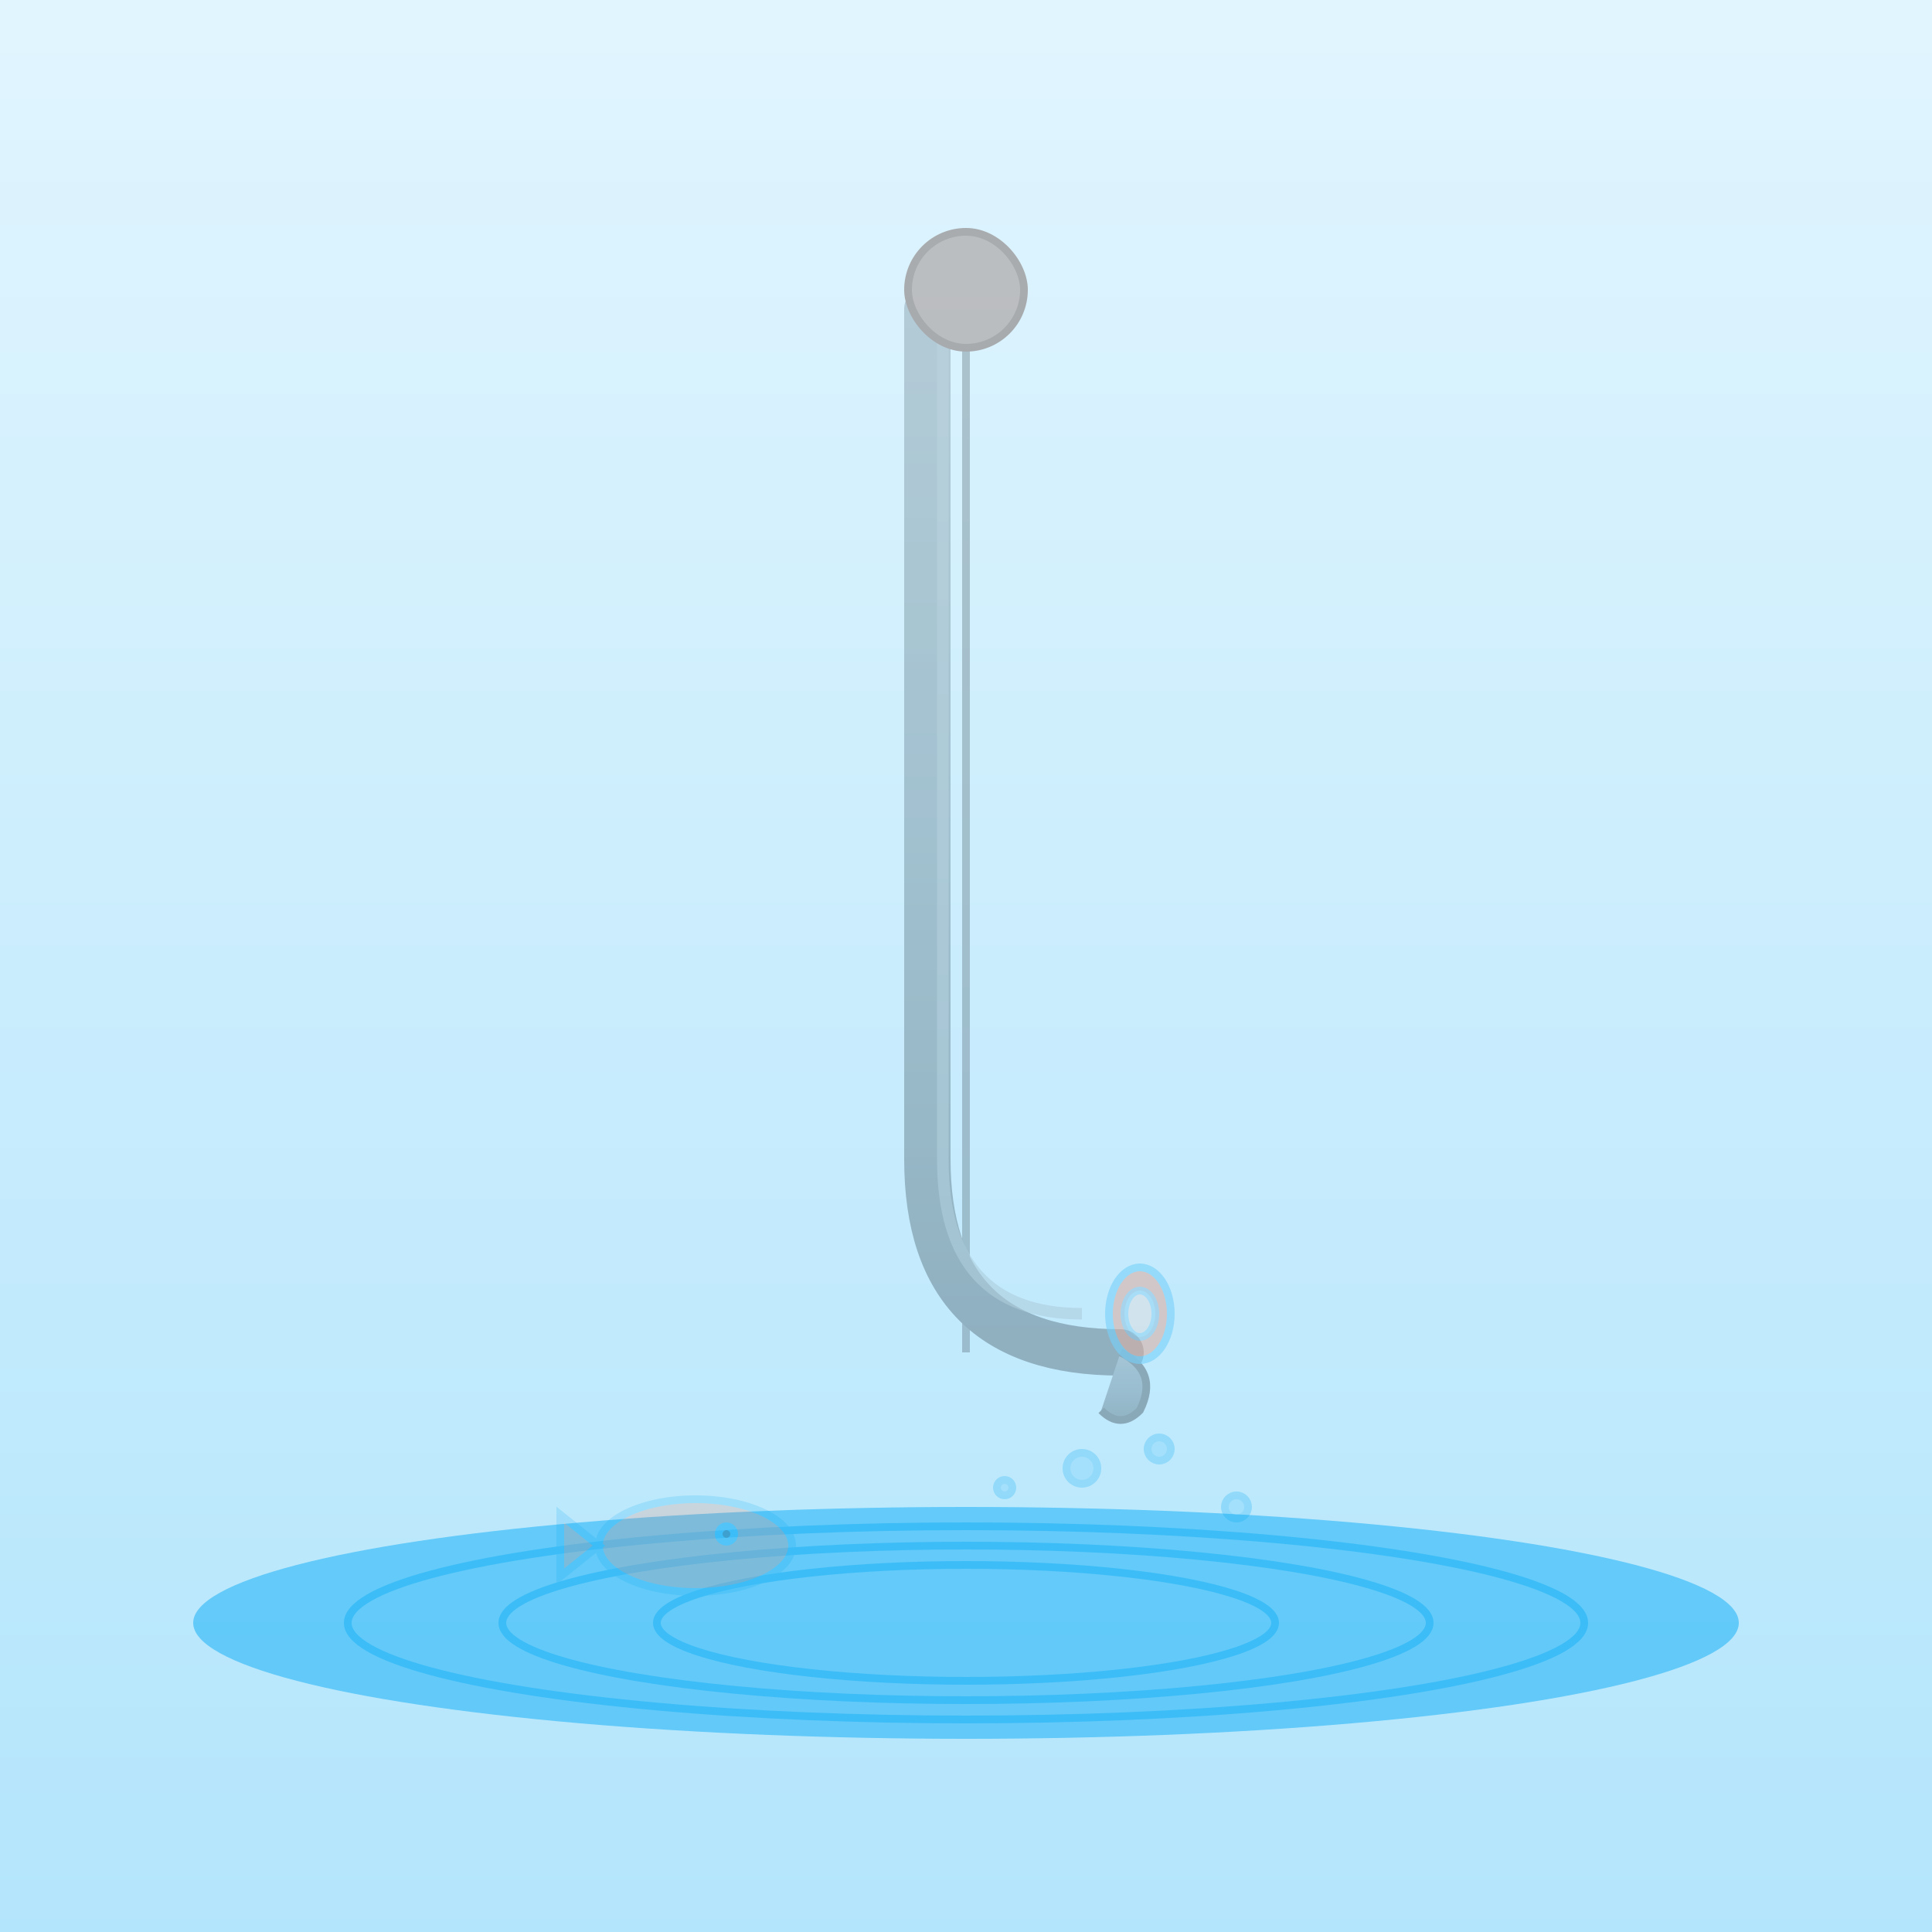 <svg xmlns="http://www.w3.org/2000/svg" width="500" height="500" viewBox="0 0 500 500">
  <rect x="0" y="0" width="500" height="500" fill="#333333" stroke="none"/>
  <defs>
    <linearGradient id="bgGrad6" x1="0%" y1="0%" x2="0%" y2="100%">
      <stop offset="0%" style="stop-color:#e1f5fe;stop-opacity:1" />
      <stop offset="100%" style="stop-color:#b3e5fc;stop-opacity:1" />
    </linearGradient>
    <linearGradient id="hookGrad6" x1="0%" y1="0%" x2="0%" y2="100%">
      <stop offset="0%" style="stop-color:#78909c;stop-opacity:1" />
      <stop offset="50%" style="stop-color:#607d8b;stop-opacity:1" />
      <stop offset="100%" style="stop-color:#455a64;stop-opacity:1" />
    </linearGradient>
    <radialGradient id="waterRipple" cx="50%" cy="50%" r="50%">
      <stop offset="0%" style="stop-color:#4fc3f7;stop-opacity:0.4" />
      <stop offset="100%" style="stop-color:#4fc3f7;stop-opacity:0" />
    </radialGradient>
  </defs>
  
  <!-- Background -->
  <rect width="500" height="500" fill="url(#bgGrad6)"/>
  
  <!-- Water surface -->
  <ellipse cx="250" cy="420" rx="200" ry="30" fill="#29b6f6" opacity="0.6"/>
  
  <!-- Water ripples -->
  <g stroke="#03a9f4" stroke-width="2" fill="none" opacity="0.4">
  <ellipse cx="250" cy="420" rx="80" ry="15"/>
  <ellipse cx="250" cy="420" rx="120" ry="20"/>
  <ellipse cx="250" cy="420" rx="160" ry="25"/>
  
  <!-- Fishing line -->
  <line x1="250" y1="80" x2="250" y2="350" stroke="#37474f" stroke-width="2" opacity="0.7"/>
  
  <!-- Main hook shape representing 亅 -->
  <path d="M240 80 L240 300 Q240 350 290 350" 
      stroke="url(#hookGrad6)" stroke-width="12" fill="none" stroke-linecap="round"/>
  
  <!-- Hook point -->
  <path d="M290 350 Q300 355 295 365 Q290 370 285 365" 
      fill="url(#hookGrad6)" stroke="#37474f" stroke-width="2"/>
  
  <!-- Metallic shine on hook -->
  <path d="M244 80 L244 300 Q244 340 280 340" 
      stroke="#90a4ae" stroke-width="3" fill="none" opacity="0.6"/>
  
  <!-- Fishing rod handle (top) -->
  <rect x="235" y="60" width="30" height="30" rx="15" fill="#8d6e63" stroke="#5d4037" stroke-width="2"/>
  
  <!-- Water splash effect -->
  <g fill="#4fc3f7" opacity="0.6">
  <circle cx="280" cy="380" r="4"/>
  <circle cx="300" cy="375" r="3"/>
  <circle cx="260" cy="385" r="2"/>
  <circle cx="320" cy="390" r="3"/>
  
    <!-- Bait/lure -->
    <ellipse cx="295" cy="340" rx="8" ry="12" fill="#ff5722"/>
    <ellipse cx="295" cy="340" rx="4" ry="6" fill="#fff" opacity="0.7"/>
  
    <!-- Fish in water -->
    <g fill="#ff7043" opacity="0.7" transform="translate(180,400)">
    <ellipse cx="0" cy="0" rx="25" ry="12"/>
    <path d="M-25 0 L-35 -8 L-35 8 Z"/>
    <circle cx="8" cy="-3" r="2" fill="#000"/>
    </g>
  
    <!-- Kanji character 亅 -->
    
    </g>
  </g>
</svg> 